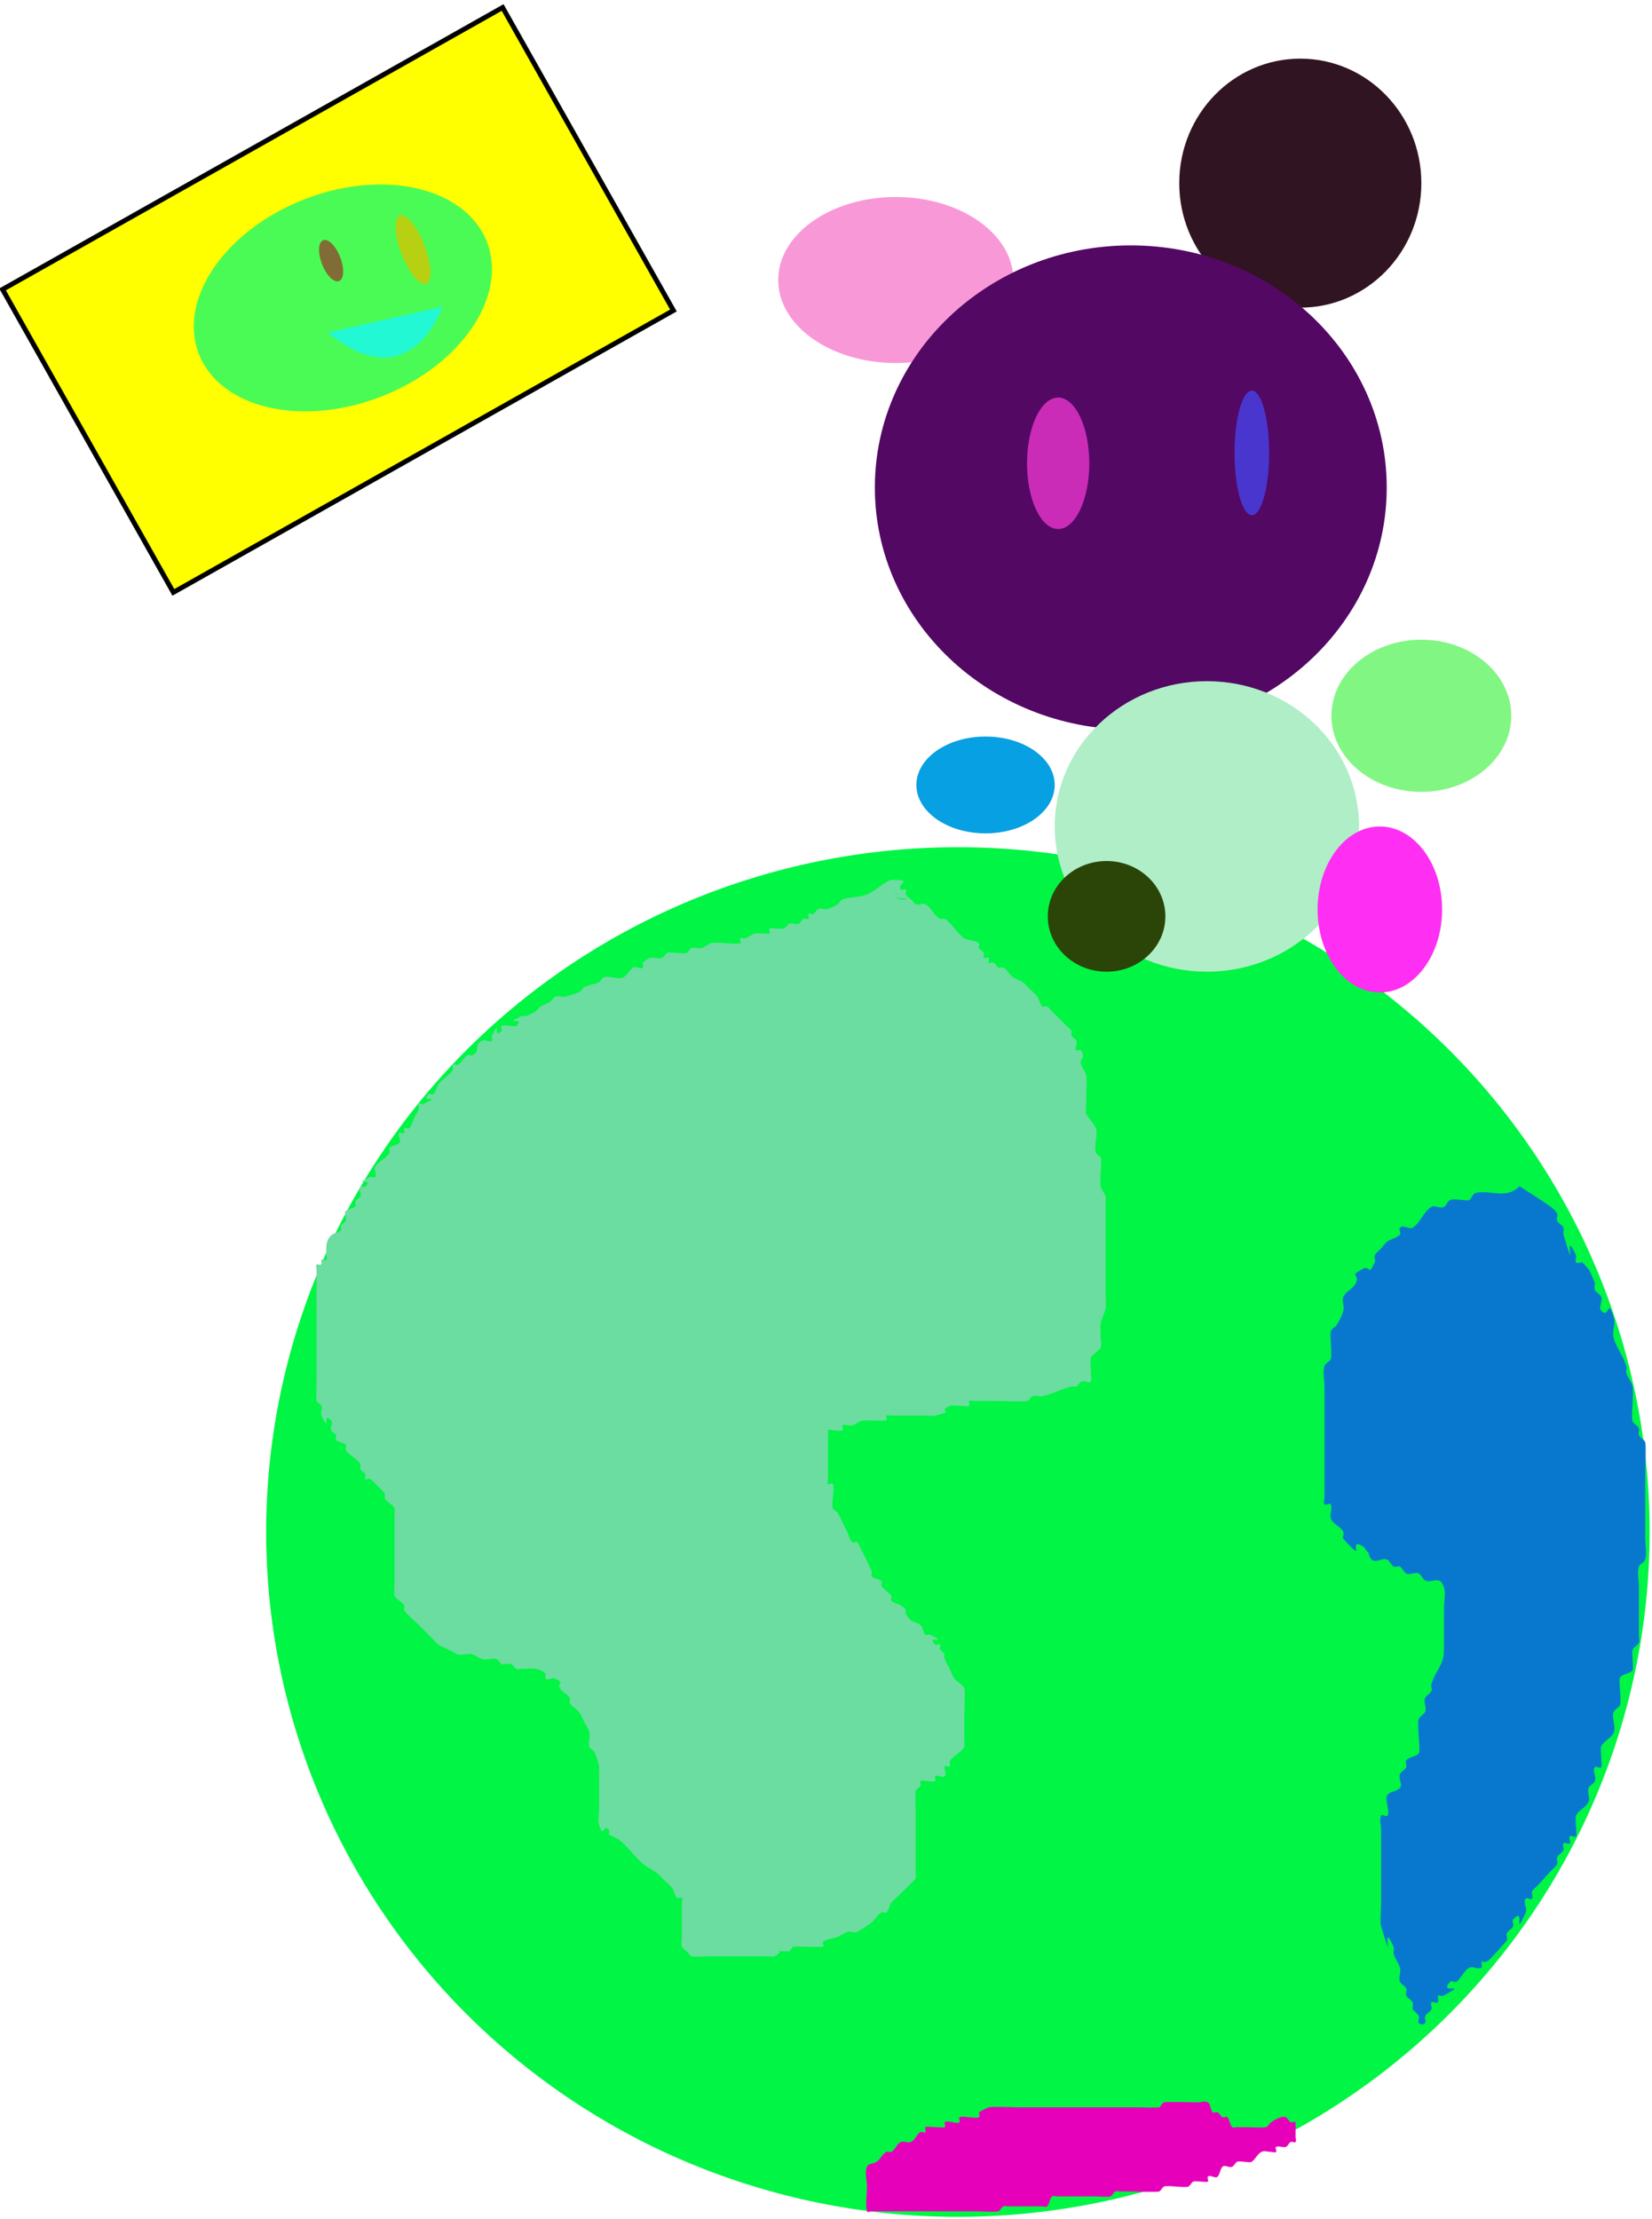 <?xml version="1.0" standalone="no"?>
<svg xmlns:inkscape="http://www.inkscape.org/namespaces/inkscape" xmlns:rdf="http://www.w3.org/1999/02/22-rdf-syntax-ns#" xmlns="http://www.w3.org/2000/svg" xmlns:xlink="http://www.w3.org/1999/xlink" xmlns:ns1="http://sozi.baierouge.fr" xmlns:cc="http://creativecommons.org/ns#" xmlns:dc="http://purl.org/dc/elements/1.1/" xmlns:sodipodi="http://sodipodi.sourceforge.net/DTD/sodipodi-0.dtd" id="svg2" sodipodi:docname="bear_planet-20120928.svg" viewBox="0 0 339.19 455.65" version="1.1" inkscape:version="0.48.2 r9819">
	  <title id="title3858">Bear_planet</title>
	  <sodipodi:namedview id="base" fit-margin-left="0" inkscape:snap-intersection-paths="true" inkscape:showpageshadow="false" inkscape:zoom="1" borderopacity="1.0" inkscape:current-layer="layer1" inkscape:cx="115.34137" inkscape:cy="227.73345" borderlayer="false" inkscape:object-paths="true" inkscape:window-maximized="1" showgrid="false" fit-margin-right="0" inkscape:snap-nodes="false" inkscape:document-units="px" bordercolor="#666666" inkscape:window-x="-8" inkscape:window-y="-8" inkscape:snap-smooth-nodes="false" fit-margin-bottom="0" inkscape:window-width="1024" inkscape:pageopacity="0.0" inkscape:pageshadow="2" pagecolor="#ffffff" inkscape:window-height="718" showborder="false" fit-margin-top="0"/>
	  <g id="layer1" inkscape:label="Layer 1" inkscape:groupmode="layer" transform="translate(-158.39 -287.59)">
	    <g id="g4490">
	      <path id="path3832" d="m260.45 288.81l116.31 197.02" style="fill:#99f249" inkscape:connector-curvature="0"/>
	      <rect id="rect3826" style="stroke:#000000;stroke-width:1.003;fill:#ffff00" transform="matrix(.871 -.491 .491 .871 0 0)" height="71.419" width="117.88" y="380.38" x="-31.976"/>
	      <g id="g3806">
	        <path id="path2985" sodipodi:rx="142.02496" sodipodi:ry="140.60472" style="fill:#01f544" sodipodi:type="arc" d="m501.35 596.46a142.02 140.6 0 1 1 -284.05 0 142.02 140.6 0 1 1 284.05 0z" transform="translate(-4.261 5.681)" sodipodi:cy="596.46204" sodipodi:cx="359.32315"/>
	        <path id="path3016" style="fill:#0778ce" inkscape:connector-curvature="0" d="m470.36 531.13c-2.712 2.881-6.086 0.608-9.038 1.42-0.591 0.162-0.747 1.121-1.291 1.42-0.385 0.212-0.861 0-1.291 0-0.861 0-1.766-0.299-2.582 0-0.577 0.212-0.747 1.121-1.291 1.42-0.77 0.423-1.812-0.423-2.582 0-1.549 0.852-2.324 3.409-3.873 4.261-0.77 0.423-1.974-0.67-2.582 0-0.304 0.335 0.304 1.085 0 1.42-0.68 0.749-1.782 0.833-2.582 1.42-0.506 0.371-0.861 0.947-1.291 1.42-0.43 0.473-1.019 0.821-1.291 1.42-0.192 0.423 0.192 0.997 0 1.42-1.427 3.14-0.801 0.441-2.582 1.42-2.855 1.57-0.401 0.881-1.291 2.841-0.544 1.198-2.038 1.643-2.582 2.841-0.385 0.847 0.272 1.942 0 2.841-0.304 1.004-0.757 1.96-1.291 2.841-0.338 0.557-1.099 0.785-1.291 1.42-0.197 0.65 0.287 5.049 0 5.681-0.272 0.599-1.099 0.785-1.291 1.42-0.408 1.347 0 2.841 0 4.261v8.521 14.202c0 0.473-0.304 1.085 0 1.42 0.304 0.335 1.099-0.423 1.291 0 0.385 0.847-0.272 1.942 0 2.841 0.385 1.27 2.038 1.643 2.582 2.841 0.192 0.423-0.304 1.085 0 1.42 5.039 5.543 0.693-0.329 3.873 1.42 0.544 0.299 0.785 1.049 1.291 1.42 0.65 3.129 2.656 0.751 3.873 1.42 0.544 0.299 0.747 1.121 1.291 1.42 0.385 0.212 0.906-0.212 1.291 0 0.544 0.299 0.747 1.121 1.291 1.42 0.685 0.377 1.897-0.377 2.582 0 0.544 0.299 0.747 1.121 1.291 1.42 1.334 0.734 3.052-1.29 3.873 1.42 0.408 1.347 0 2.841 0 4.261v8.521c0 3.215-1.713 4.231-2.582 7.101-0.136 0.449 0.192 0.997 0 1.42-0.272 0.599-1.019 0.821-1.291 1.42-0.385 0.847 0.385 1.994 0 2.841-0.272 0.599-1.019 0.821-1.291 1.42-0.446 0.981 0.453 6.603 0 7.101-0.681 0.749-1.902 0.672-2.582 1.42-0.304 0.335 0.192 0.997 0 1.42-0.272 0.599-1.019 0.821-1.291 1.42-0.385 0.847 0.609 2.171 0 2.841-0.68 0.749-1.902 0.672-2.582 1.42-0.646 0.71 0.646 3.551 0 4.261-0.304 0.335-1.099-0.423-1.291 0-0.385 0.847 0 1.894 0 2.841v7.101 8.521c0 0.933-0.243 3.459 0 4.261 3.118 10.287-0.372-2.239 2.582 4.261 0.192 0.423-0.136 0.971 0 1.42 0.304 1.004 0.987 1.836 1.291 2.841 0.272 0.898-0.385 1.994 0 2.841 0.272 0.599 1.019 0.821 1.291 1.42 0.192 0.423-0.192 0.997 0 1.42 0.272 0.599 1.019 0.821 1.291 1.42 0.192 0.423 0 0.947 0 1.42 0.43 0.473 1.019 0.821 1.291 1.42 0.192 0.423-0.304 1.085 0 1.42 0.304 0.335 0.987 0.335 1.291 0 0.304-0.335-0.192-0.997 0-1.42 0.272-0.599 1.019-0.821 1.291-1.42 0.192-0.423-0.304-1.085 0-1.42 0.304-0.335 0.987 0.335 1.291 0 0.304-0.335 0-0.947 0-1.42 0.43 0 0.906 0.212 1.291 0 5.373-2.955-1.38 0.098 1.291-2.841 0.304-0.335 0.933 0.263 1.291 0 1.013-0.743 1.494-2.242 2.582-2.841 0.77-0.423 1.812 0.423 2.582 0 0-2.841-0.43-0.473 1.291-1.42 0.343-0.189 3.702-3.884 3.873-4.261 0.192-0.423-0.192-0.997 0-1.42 0.272-0.599 1.019-0.821 1.291-1.42 0.192-0.423-0.304-1.085 0-1.42 2.671-2.938-0.104 4.49 2.582-1.42 0.385-0.847-0.609-2.171 0-2.841 0.304-0.335 0.987 0.335 1.291 0 0.304-0.335-0.192-0.997 0-1.42 0.272-0.599 0.861-0.947 1.291-1.42 0.43-0.473 0.861-0.947 1.291-1.42 0.43-0.473 0.861-0.947 1.291-1.42 0.43-0.473 1.019-0.821 1.291-1.42 0.192-0.423-0.192-0.997 0-1.42 0.272-0.599 1.019-0.821 1.291-1.42 0.192-0.423-0.304-1.085 0-1.42 0.304-0.335 0.987 0.335 1.291 0 0.304-0.335-0.304-1.085 0-1.42 0.304-0.335 0.987 0.335 1.291 0 0.264-0.29-0.256-3.698 0-4.261 0.544-1.198 2.038-1.643 2.582-2.841 0.342-0.753-0.342-2.087 0-2.841 0.272-0.599 1.019-0.821 1.291-1.42 0.385-0.847-0.609-2.171 0-2.841 0.304-0.335 0.987 0.335 1.291 0 0.264-0.29-0.256-3.698 0-4.261 0.544-1.198 2.038-1.643 2.582-2.841 0.516-1.136-0.516-3.125 0-4.261 0.272-0.599 1.019-0.821 1.291-1.42 0.35-0.77-0.353-5.292 0-5.681 0.68-0.749 1.902-0.672 2.582-1.42 0.264-0.29-0.256-3.698 0-4.261 0.272-0.599 1.019-0.821 1.291-1.42 0.192-0.423 0-0.947 0-1.42v-1.42-8.521c0-1.42-0.408-2.913 0-4.261 0.192-0.635 1.099-0.785 1.291-1.42 0.408-1.347 0-2.841 0-4.261v-12.782c0-0.988 0.233-6.588 0-7.101-0.272-0.599-1.019-0.821-1.291-1.42-0.192-0.423 0.192-0.997 0-1.42-0.272-0.599-1.019-0.821-1.291-1.42-0.371-0.815 0.275-5.892 0-7.101-0.233-1.027-0.987-1.836-1.291-2.841-0.136-0.449 0.136-0.971 0-1.42-0.609-2.009-1.974-3.672-2.582-5.681-0.408-1.347 0.408-2.913 0-4.261-1.343-4.433-0.861 0.473-2.582-1.42-0.609-0.67 0.385-1.994 0-2.841-0.272-0.599-1.019-0.821-1.291-1.42-0.192-0.423 0-0.947 0-1.42-0.43-0.947-0.757-1.96-1.291-2.841-0.43-0.473-0.861-0.947-1.291-1.42-0.43 0-0.987 0.335-1.291 0-0.304-0.335 0.192-0.997 0-1.42-2.955-6.5 0.535 6.027-2.582-4.261-0.136-0.449 0.192-0.997 0-1.42-0.272-0.599-1.019-0.821-1.291-1.42-0.192-0.423 0.192-0.997 0-1.42-0.272-0.599-0.785-1.049-1.291-1.42-2.088-1.531-4.304-2.841-6.456-4.261z"/>
	        <path id="path3802" style="fill:#6bdda0" inkscape:connector-curvature="0" d="m336.39 471.24c13.551 0 0.019-0.745 7 1 0.647 0.162 1.367-0.211 2 0 0.447 0.149 0.578 0.789 1 1 0.596 0.298 1.404-0.298 2 0 1.2 0.6 1.8 2.4 3 3 0.298 0.149 0.702-0.149 1 0 0.984 0.492 3.016 3.508 4 4 0.943 0.471 2.123 0.415 3 1 0.277 0.185-0.149 0.702 0 1 0.211 0.422 0.789 0.578 1 1 0.149 0.298-0.236 0.764 0 1s0.764-0.236 1 0-0.236 0.764 0 1 0.702-0.149 1 0c0.422 0.211 0.578 0.789 1 1 0.298 0.149 0.702-0.149 1 0 0.843 0.422 1.216 1.477 2 2 0.62 0.413 1.38 0.587 2 1 0.392 0.261 0.667 0.667 1 1 0.667 0.667 1.434 1.246 2 2 0.447 0.596 0.473 1.473 1 2 0.236 0.236 0.702-0.149 1 0 0.422 0.211 0.667 0.667 1 1l1 1 2 2c0.333 0.333 0.789 0.578 1 1 0.149 0.298-0.149 0.702 0 1 0.211 0.422 0.789 0.578 1 1 0.298 0.596-0.471 1.529 0 2 0.236 0.236 0.851-0.298 1 0 1 2-0.5 1.5 0 3 0.236 0.707 0.764 1.293 1 2 0.194 0.582 0 5.312 0 6v1c0 0.333-0.149 0.702 0 1 0.537 1.075 1.554 1.884 2 3 0.461 1.151-0.405 3.784 0 5 0.149 0.447 0.789 0.578 1 1 0.301 0.602-0.291 5.126 0 6 0.236 0.707 0.764 1.293 1 2 0.105 0.316 0 0.667 0 1v4 12 3c0 1 0.164 2.014 0 3-0.173 1.04-0.827 1.96-1 3-0.164 0.986 0 2 0 3 0 0.667 0.298 1.404 0 2-0.422 0.843-1.477 1.216-2 2-0.288 0.432 0.236 4.764 0 5-0.471 0.471-1.404-0.298-2 0-0.422 0.211-0.578 0.789-1 1-0.298 0.149-0.677-0.081-1 0-2.045 0.511-3.933 1.587-6 2-0.654 0.131-1.367-0.211-2 0-0.447 0.149-0.578 0.789-1 1-0.357 0.179-5.769 0-6 0h-5c-0.333 0-0.764-0.236-1 0s0.236 0.764 0 1c-0.296 0.296-3.381-0.31-4 0-3.05 1.525 1.829 0.793-3 2-0.647 0.162-1.333 0-2 0h-6-1c-0.333 0-0.764-0.236-1 0s0.236 0.764 0 1c-0.062 0.062-4.819-0.045-5 0-0.723 0.181-1.277 0.819-2 1-0.647 0.162-1.404-0.298-2 0-0.298 0.149 0.298 0.851 0 1-0.596 0.298-1.333 0-2 0-0.333 0-0.764-0.236-1 0s0.333 1 0 1 0-1.333 0-1v10c0 0.333-0.236 0.764 0 1s0.851-0.298 1 0c0.425 0.85-0.331 4.006 0 5 0.149 0.447 0.757 0.596 1 1 0.767 1.278 1.333 2.667 2 4 0.333 0.667 0.473 1.473 1 2 0.236 0.236 0.764-0.236 1 0 0.317 0.317 2.809 5.428 3 6 0.105 0.316-0.236 0.764 0 1 0.527 0.527 1.473 0.473 2 1 0.236 0.236-0.185 0.723 0 1 0.523 0.784 1.477 1.216 2 2 0.185 0.277-0.236 0.764 0 1 0.527 0.527 1.38 0.587 2 1 2.297 1.532-0.429 0.571 2 3 0.527 0.527 1.473 0.473 2 1 0.527 0.527 0.473 1.473 1 2 0.236 0.236 0.702-0.149 1 0 4.162 2.081-1.069-0.069 1 2 0.236 0.236 0.764-0.236 1 0s-0.149 0.702 0 1c2.276 2.276 0.264-0.207 1 2 0.236 0.707 0.667 1.333 1 2 0.333 0.667 0.553 1.404 1 2 0.566 0.754 1.578 1.157 2 2 0.213 0.425 0 4.162 0 5v5 1c0 0.333 0.149 0.702 0 1-0.6 1.2-2.4 1.8-3 3-0.149 0.298 0.236 0.764 0 1s-0.851-0.298-1 0c-0.298 0.596 0.471 1.529 0 2s-1.404-0.298-2 0c-0.298 0.149 0.298 0.851 0 1-0.596 0.298-1.333 0-2 0-0.333 0-0.764-0.236-1 0s0.149 0.702 0 1c-0.211 0.422-0.789 0.578-1 1-0.152 0.304 0 3.309 0 4v11 2c0 0.333 0.149 0.702 0 1-0.232 0.463-3.412 3.412-4 4-0.333 0.333-0.739 0.608-1 1-0.413 0.62-0.473 1.473-1 2-0.236 0.236-0.702-0.149-1 0-0.843 0.422-1.246 1.434-2 2-0.961 0.721-1.925 1.462-3 2-0.596 0.298-1.367-0.211-2 0-0.707 0.236-1.308 0.723-2 1-0.979 0.391-2.123 0.415-3 1-0.277 0.185 0.298 0.851 0 1-0.376 0.188-5.854-0.036-6 0-0.457 0.114-0.553 0.851-1 1-4.552 0-0.057-0.471-3 1-0.298 0.149-0.667 0-1 0h-2-10c-0.691 0-3.696 0.152-4 0-0.422-0.211-0.667-0.667-1-1s-0.851-0.553-1-1c-0.211-0.632 0-1.333 0-2v-6-1c0-0.333 0.236-0.764 0-1s-0.764 0.236-1 0c-0.527-0.527-0.553-1.404-1-2-0.566-0.754-1.333-1.333-2-2-0.333-0.333-0.623-0.717-1-1-0.961-0.721-2.077-1.231-3-2-1.811-1.509-3.114-3.586-5-5-0.667-0.333-1.333-0.667-2-1 0-0.333 0.236-0.764 0-1-1.333-1.333-0.96 2.121-2-1-0.316-0.949 0-2 0-3v-6-2c0-0.333 0.081-0.677 0-1-0.256-1.023-0.529-2.057-1-3-0.211-0.422-0.886-0.543-1-1-0.243-0.97 0.196-2.019 0-3-0.146-0.731-0.667-1.333-1-2-0.333-0.667-0.587-1.38-1-2-0.523-0.784-1.578-1.157-2-2-0.149-0.298 0.149-0.702 0-1-0.422-0.843-1.578-1.157-2-2-0.69-1.379 1.211-0.894-1-2-0.596-0.298-1.529 0.471-2 0-0.236-0.236 0.236-0.764 0-1-1.419-1.419-3.256-1-5-1-0.333 0-0.702 0.149-1 0-0.422-0.211-0.578-0.789-1-1-0.596-0.298-1.404 0.298-2 0-0.422-0.211-0.553-0.851-1-1-0.9-0.3-2.1 0.3-3 0-0.707-0.236-1.293-0.764-2-1-0.9-0.3-2.1 0.3-3 0-0.707-0.236-1.333-0.667-2-1-0.667-0.333-1.38-0.587-2-1-0.392-0.261-0.667-0.667-1-1l-3-3c-0.526-0.526-2.733-2.466-3-3-0.149-0.298 0.149-0.702 0-1-0.422-0.843-1.578-1.157-2-2-0.152-0.304 0-2.55 0-3v-7-5-2c0-0.333 0.149-0.702 0-1-0.422-0.843-1.578-1.157-2-2-0.149-0.298 0.149-0.702 0-1-0.133-0.266-2.735-2.867-3-3-0.298-0.149-0.764 0.236-1 0s0.149-0.702 0-1c-0.211-0.422-0.789-0.578-1-1-0.149-0.298 0.149-0.702 0-1-0.6-1.2-2.4-1.8-3-3-0.149-0.298 0.236-0.764 0-1-0.527-0.527-1.473-0.473-2-1-0.236-0.236 0.149-0.702 0-1-0.211-0.422-0.789-0.578-1-1-0.298-0.596 0.471-1.529 0-2-2.069-2.069 0.081 3.162-2-1-0.298-0.596 0.298-1.404 0-2-0.211-0.422-0.789-0.578-1-1-0.131-0.263 0-3.477 0-4v-9-13-1c0-0.333-0.236-0.764 0-1s0.764 0.236 1 0-0.236-0.764 0-1 0.764 0.236 1 0 0-0.667 0-1c0-1.486-0.243-2.757 1-4 0.527-0.527 1.473-0.473 2-1 0.236-0.236-0.149-0.702 0-1 0.211-0.422 0.789-0.578 1-1 0.298-0.596-0.471-1.529 0-2 0.527-0.527 1.473-0.473 2-1 0.236-0.236-0.149-0.702 0-1 0.211-0.422 0.789-0.578 1-1 0.298-0.596-0.471-1.529 0-2 0.236-0.236 0.764 0.236 1 0 2.069-2.069-3.162 0.081 1-2 0.298-0.149 0.764 0.236 1 0 0.471-0.471-0.298-1.404 0-2 0.6-1.2 2.4-1.8 3-3 0.149-0.298-0.236-0.764 0-1 0.527-0.527 1.473-0.473 2-1 0.471-0.471-0.471-1.529 0-2 0.236-0.236 0.764 0.236 1 0s-0.236-0.764 0-1 0.764 0.236 1 0c0.527-0.527 0.667-1.333 1-2 0.333-0.667 0.764-1.293 1-2 0.105-0.316-0.236-0.764 0-1s0.702 0.149 1 0c4.162-2.081-1.069 0.069 1-2 0.236-0.236 0.764 0.236 1 0 0.527-0.527 0.587-1.38 1-2 0.607-0.91 2.557-2.114 3-3 0.149-0.298-0.236-0.764 0-1s0.702 0.149 1 0c0.843-0.422 1.157-1.578 2-2 0.298-0.149 0.702 0.149 1 0 1.841-0.921 0.159-2.079 2-3 0.596-0.298 1.529 0.471 2 0 0.236-0.236-0.149-0.702 0-1 2.081-4.162-0.069 1.069 2-1 0.236-0.236-0.298-0.851 0-1 0.596-0.298 1.333 0 2 0 0.333 0 0.764 0.236 1 0 2.069-2.069-3.162 0.081 1-2 0.298-0.149 0.667 0 1 0 0.667-0.333 1.38-0.587 2-1 0.392-0.261 0.608-0.739 1-1 0.62-0.413 1.38-0.587 2-1 0.392-0.261 0.578-0.789 1-1 0.596-0.298 1.353 0.162 2 0 1.023-0.256 2.057-0.529 3-1 0.422-0.211 0.578-0.789 1-1 0.943-0.471 2.057-0.529 3-1 0.422-0.211 0.553-0.851 1-1 1.265-0.422 2.807 0.596 4 0 0.843-0.422 1.216-1.477 2-2 0.555-0.37 1.529 0.471 2 0 0.236-0.236-0.236-0.764 0-1 1.866-1.866 2.929-0.465 4-1 0.422-0.211 0.578-0.789 1-1 0.629-0.314 3.372 0.314 4 0 0.422-0.211 0.553-0.851 1-1 0.632-0.211 1.353 0.162 2 0 0.723-0.181 1.293-0.764 2-1 1.017-0.339 5.303 0.348 6 0 0.298-0.149-0.236-0.764 0-1s0.684 0.105 1 0c0.707-0.236 1.293-0.764 2-1 0.389-0.13 2.845 0.155 3 0 0.236-0.236-0.236-0.764 0-1 0.204-0.204 2.603 0.198 3 0 0.422-0.211 0.578-0.789 1-1 0.596-0.298 1.404 0.298 2 0 0.422-0.211 0.578-0.789 1-1 0.298-0.149 0.764 0.236 1 0s-0.236-0.764 0-1 0.702 0.149 1 0c0.422-0.211 0.578-0.789 1-1 0.596-0.298 1.367 0.211 2 0 0.707-0.236 1.38-0.587 2-1 0.392-0.261 0.553-0.851 1-1 1.612-0.537 3.422-0.369 5-1 1.805-0.722 3.156-2.385 5-3 0.447-0.149 1.333 0.667 1 1-0.333 0.333-1.471-1-1-1 5.052 0 0.769 0.769 2 2 0.236 0.236 0.764-0.236 1 0s-0.149 0.702 0 1c0.211 0.422 0.667 0.667 1 1"/>
	        <path id="path3804" style="fill:#e600ba" inkscape:connector-curvature="0" d="m336.39 736.53c0-1.356-0.495-2.808 0-4.067 0.277-0.704 1.38-0.596 2-1.017 0.784-0.532 1.157-1.605 2-2.034 0.298-0.152 0.702 0.152 1 0 0.843-0.429 1.106-1.73 2-2.033 0.632-0.214 1.367 0.214 2 0 0.894-0.303 1.157-1.605 2-2.034 0.298-0.152 0.764 0.24 1 0 0.236-0.24-0.236-0.777 0-1.017 0.241-0.245 3.759 0.245 4 0 0.236-0.24-0.236-0.777 0-1.017 0.5-0.508 2.5 0.508 3 0 0.236-0.24-0.298-0.865 0-1.017 0.647-0.329 3.641 0.365 4 0 0.236-0.24 0-0.678 0-1.017 0.667-0.339 1.293-0.777 2-1.017 0.582-0.197 5.312 0 6 0h14 11c0.238 0 3.776 0.114 4 0 0.422-0.214 0.553-0.865 1-1.017 0.507-0.172 6.183 0 7 0 0.667 0 1.445-0.376 2 0 0.62 0.42 0.473 1.498 1 2.033 0.236 0.24 0.702-0.152 1 0 0.422 0.214 0.578 0.802 1 1.017 0.298 0.152 0.764-0.24 1 0 0.527 0.536 0.473 1.498 1 2.034 0.236 0.24 0.667 0 1 0h1c0.696 0 4.638 0.184 5 0 0.422-0.214 0.608-0.751 1-1.017 0.297-0.201 2.15-1.449 3-1.017 0.422 0.214 0.578 0.802 1 1.017 0.298 0.152 0.764-0.24 1 0 0.032 0.033 0 2.804 0 3.05 0 0.339 0.236 0.777 0 1.017-0.236 0.24-0.702-0.152-1 0-0.422 0.214-0.553 0.865-1 1.017-0.632 0.214-1.404-0.303-2 0-0.298 0.152 0.236 0.777 0 1.017-0.236 0.24-0.667 0-1 0-0.667 0-1.404-0.303-2 0-0.843 0.429-1.216 1.502-2 2.034-0.435 0.295-2.472-0.268-3 0-0.422 0.214-0.578 0.802-1 1.017-0.596 0.303-1.529-0.479-2 0-0.527 0.536-0.473 1.498-1 2.034-0.471 0.479-1.529-0.479-2 0-0.236 0.24 0.236 0.777 0 1.017-0.204 0.208-2.603-0.202-3 0-0.422 0.214-0.578 0.802-1 1.017-0.631 0.321-4.369-0.321-5 0-0.422 0.214-0.578 0.802-1 1.017-0.295 0.15-5.97 0-7 0h-1c-0.333 0-0.702-0.152-1 0-0.422 0.214-0.578 0.802-1 1.017-0.304 0.155-2.55 0-3 0h-7-1c-0.333 0-0.764-0.24-1 0-0.527 0.536-0.473 1.498-1 2.033-0.236 0.24-0.667 0-1 0h-1-5-1c-0.333 0-0.702-0.152-1 0-0.422 0.214-0.578 0.802-1 1.017-0.362 0.184-4.304 0-5 0h-12-8-1c-0.333 0-0.935 0.332-1 0-0.327-1.662 0-3.389 0-5.084z"/>
	      </g>
	      <g id="g3815" transform="translate(19.883 19.883)">
	        <path id="path3030" sodipodi:rx="24.854368" sodipodi:ry="25.564493" style="fill:#311421" sodipodi:type="arc" d="m323.82 306.73c0 14.119-11.128 25.564-24.854 25.564-13.727 0-24.854-11.446-24.854-25.564 0-14.119 11.128-25.564 24.854-25.564 13.727 0 24.854 11.446 24.854 25.564z" transform="translate(106.52 -1.42)" sodipodi:cy="306.73111" sodipodi:cx="298.96255"/>
	        <path id="path3032" sodipodi:rx="14.202497" sodipodi:ry="17.042995" style="fill:#f998d7" sodipodi:type="arc" d="m330.92 335.14c0 9.413-6.359 17.043-14.202 17.043-7.844 0-14.202-7.63-14.202-17.043s6.359-17.043 14.202-17.043c7.844 0 14.202 7.63 14.202 17.043z" transform="matrix(1.7 0 0 1 -215.99 -9.942)" sodipodi:cy="335.13611" sodipodi:cx="316.71567"/>
	        <path id="path3018" sodipodi:rx="52.549236" sodipodi:ry="49.708736" style="fill:#530864" sodipodi:type="arc" d="m423.23 367.8c0 27.453-23.527 49.709-52.549 49.709s-52.549-22.255-52.549-49.709c0-27.453 23.527-49.709 52.549-49.709s52.549 22.255 52.549 49.709z" sodipodi:cy="367.80185" sodipodi:cx="370.68515"/>
	        <path id="path3020" sodipodi:rx="31.245493" sodipodi:ry="29.825243" style="fill:#afeec7" sodipodi:type="arc" d="m417.55 437.39c0 16.472-13.989 29.825-31.245 29.825s-31.245-13.353-31.245-29.825 13.989-29.825 31.245-29.825 31.245 13.353 31.245 29.825z" sodipodi:cy="437.39407" sodipodi:cx="386.30789"/>
	        <path id="path3022" sodipodi:rx="12.072122" sodipodi:ry="11.361998" style="fill:#2b4508" sodipodi:type="arc" d="m362.16 438.81c0 6.275-5.405 11.362-12.072 11.362-6.667 0-12.072-5.087-12.072-11.362s5.405-11.362 12.072-11.362c6.667 0 12.072 5.087 12.072 11.362z" transform="translate(15.623 17.043)" sodipodi:cy="438.81433" sodipodi:cx="350.09155"/>
	        <path id="path3024" sodipodi:rx="12.782247" sodipodi:ry="17.042995" style="fill:#ff2ef3" sodipodi:type="arc" d="m434.6 454.44c0 9.413-5.723 17.043-12.782 17.043-7.059 0-12.782-7.63-12.782-17.043s5.723-17.043 12.782-17.043c7.059 0 12.782 7.63 12.782 17.043z" sodipodi:cy="454.43707" sodipodi:cx="421.81415"/>
	        <path id="path3026" sodipodi:rx="6.3911233" sodipodi:ry="13.492372" style="fill:#cb2cb7" sodipodi:type="arc" d="m362.16 362.83c0 7.452-2.861 13.492-6.391 13.492s-6.391-6.041-6.391-13.492c0-7.452 2.861-13.492 6.391-13.492s6.391 6.041 6.391 13.492z" sodipodi:cy="362.83096" sodipodi:cx="355.77255"/>
	        <path id="path3028" sodipodi:rx="3.5506241" sodipodi:ry="12.782247" style="fill:#4936ce" sodipodi:type="arc" d="m399.09 360.7c0 7.059-1.59 12.782-3.551 12.782-1.961 0-3.551-5.723-3.551-12.782 0-7.059 1.59-12.782 3.551-12.782 1.961 0 3.551 5.723 3.551 12.782z" sodipodi:cy="360.70059" sodipodi:cx="395.53952"/>
	        <path id="path3040" sodipodi:rx="14.202497" sodipodi:ry="9.9417477" style="fill:#07a0e2" sodipodi:type="arc" d="m349.38 418.93c0 5.491-6.359 9.942-14.202 9.942-7.844 0-14.202-4.451-14.202-9.942 0-5.491 6.359-9.942 14.202-9.942 7.844 0 14.202 4.451 14.202 9.942z" transform="translate(5.681 9.942)" sodipodi:cy="418.93085" sodipodi:cx="335.17892"/>
	        <path id="path3042" sodipodi:rx="18.463245" sodipodi:ry="15.622746" style="fill:#82f683" sodipodi:type="arc" d="m448.8 414.67c0 8.628-8.266 15.623-18.463 15.623s-18.463-6.995-18.463-15.623c0-8.628 8.266-15.623 18.463-15.623s18.463 6.995 18.463 15.623z" sodipodi:cy="414.67007" sodipodi:cx="430.33563"/>
	      </g>
	      <g id="g4484" transform="matrix(.932 -.362 .362 .932 -105.12 99.022)">
	        <path id="path3036" sodipodi:rx="18" sodipodi:ry="19.5" style="fill:#4bfb55" sodipodi:type="arc" d="m75 74.15c0 10.77-8.059 19.5-18 19.5s-18-8.73-18-19.5 8.059-19.5 18-19.5 18 8.73 18 19.5z" transform="matrix(1.763 0 0 1.115 120.38 271.07)" sodipodi:cy="74.14975" sodipodi:cx="57"/>
	        <path id="path3806" sodipodi:rx="2" sodipodi:ry="4.5" style="fill:#816c36" sodipodi:type="arc" d="m-76 97.15c0 2.485-0.895 4.5-2 4.5s-2-2.015-2-4.5 0.895-4.5 2-4.5 2 2.015 2 4.5z" transform="translate(299.39 248.59)" sodipodi:cy="97.14975" sodipodi:cx="-78"/>
	        <path id="path3808" sodipodi:rx="2.5" sodipodi:ry="7.5" style="fill:#b8d012" sodipodi:type="arc" d="m-59 101.15c0 4.142-1.119 7.5-2.5 7.5s-2.5-3.358-2.5-7.5 1.119-7.5 2.5-7.5 2.5 3.358 2.5 7.5z" transform="translate(299.39 248.59)" sodipodi:cy="101.14975" sodipodi:cx="-61.5"/>
	        <path id="path4466" style="fill:#22f8d4" inkscape:connector-curvature="0" d="m215.39 359.24c11 19.503 24 3.442 24 3.442h-1"/>
	      </g>
	    </g>
	  </g>
	</svg>